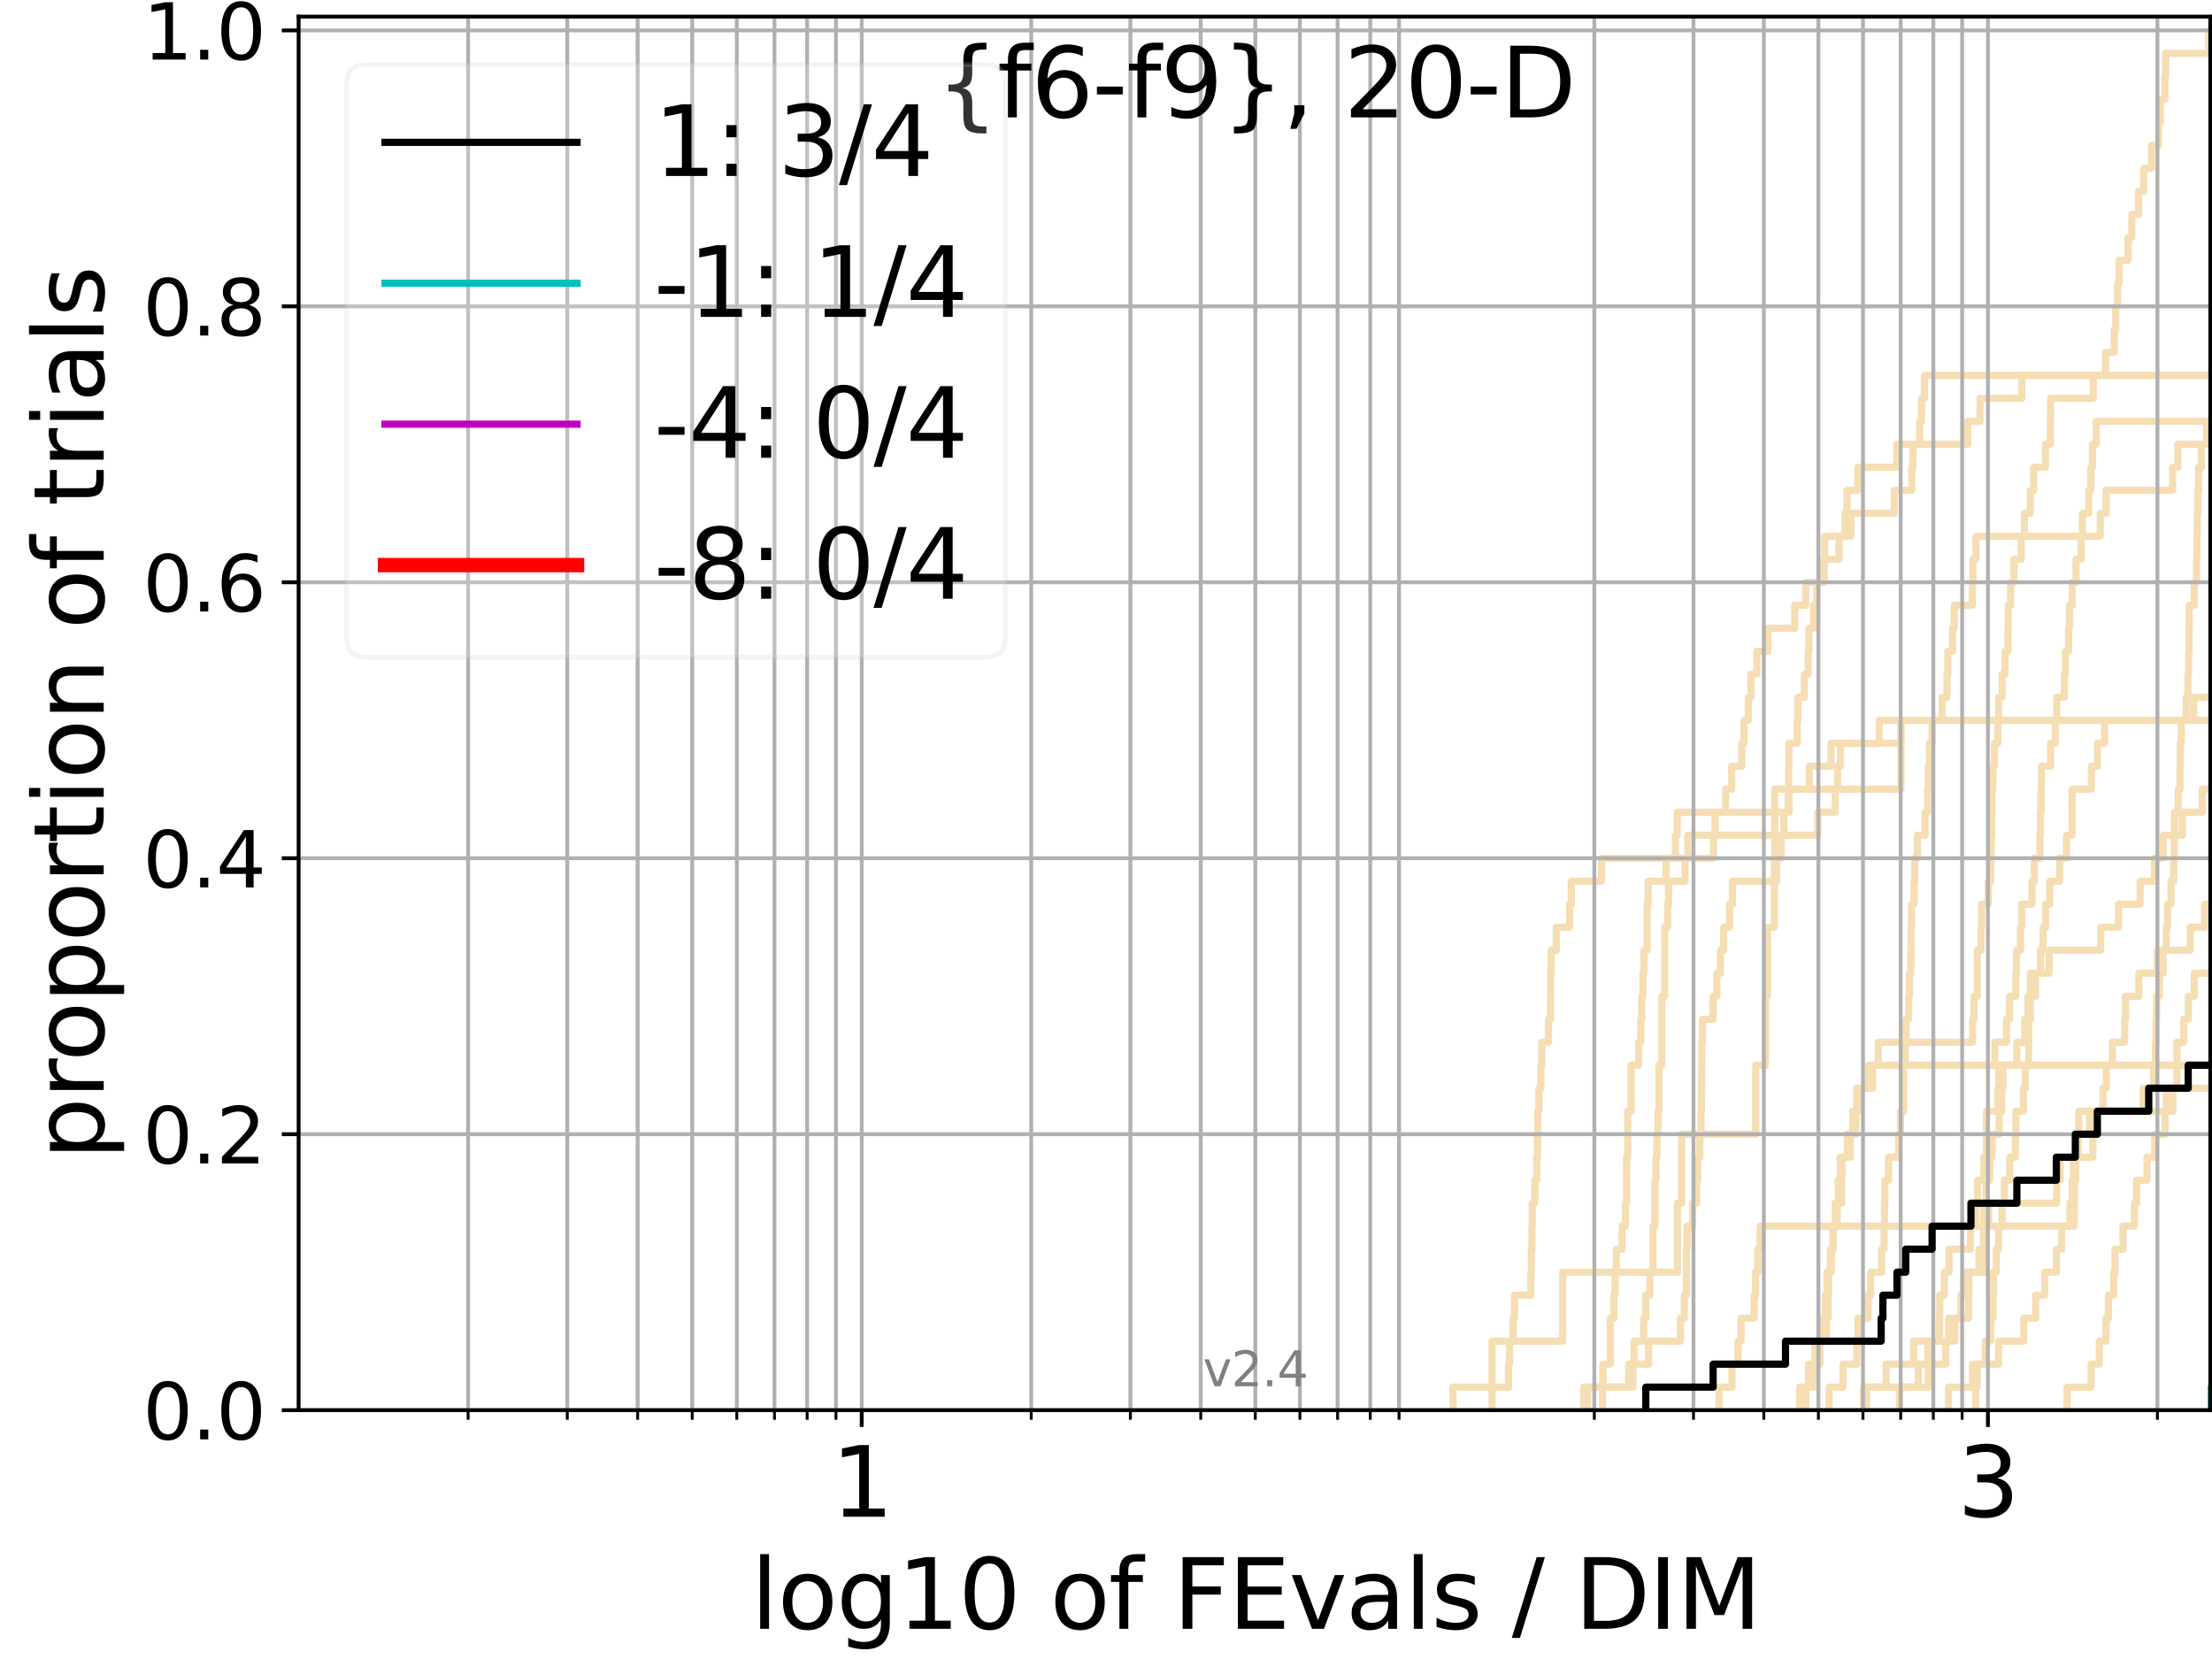 <?xml version="1.0" encoding="utf-8" standalone="no"?>
<!DOCTYPE svg PUBLIC "-//W3C//DTD SVG 1.1//EN"
  "http://www.w3.org/Graphics/SVG/1.1/DTD/svg11.dtd">
<svg height="345.6pt" version="1.1" viewBox="0 0 460.8 345.6" width="460.8pt" xmlns="http://www.w3.org/2000/svg" xmlns:xlink="http://www.w3.org/1999/xlink">
 <defs>
  <style type="text/css">*{stroke-linecap:butt;stroke-linejoin:round;}</style>
 </defs>
 <g id="figure_1">
  <g id="patch_1">
   <path d="M 0 345.6 
L 460.8 345.6 
L 460.8 0 
L 0 0 
z
" style="fill:#ffffff;"/>
  </g>
  <g id="axes_1">
   <g id="patch_2">
    <path d="M 62.208 293.76 
L 460.8 293.76 
L 460.8 3.456 
L 62.208 3.456 
z
" style="fill:#ffffff;"/>
   </g>
   <g id="line2d_1">
    <path clip-path="url(#p0d306f38e1)" d="M 329.902 293.76 
L 329.902 288.97 
L 333.93 288.97 
L 333.93 284.179 
L 335.456 284.179 
L 335.456 279.389 
L 335.456 279.389 
L 335.456 274.598 
L 336.202 274.598 
L 336.202 269.808 
L 336.448 269.808 
L 336.448 265.017 
L 336.693 265.017 
L 336.693 260.227 
L 337.902 260.227 
L 337.902 255.436 
L 338.613 255.436 
L 338.613 250.646 
L 338.848 250.646 
L 338.848 245.855 
L 338.848 245.855 
L 338.848 241.065 
L 339.082 241.065 
L 339.082 236.274 
L 339.082 236.274 
L 339.082 231.484 
L 339.777 231.484 
L 339.777 226.693 
L 339.777 226.693 
L 339.777 221.903 
L 341.363 221.903 
L 341.363 217.112 
L 341.808 217.112 
L 341.808 212.322 
L 342.028 212.322 
L 342.028 207.531 
L 342.248 207.531 
L 342.248 202.741 
L 342.467 202.741 
L 342.467 197.95 
L 343.118 197.95 
L 343.118 193.16 
L 343.118 193.16 
L 343.118 188.369 
L 343.333 188.369 
L 343.333 183.579 
L 347.057 183.579 
L 347.057 178.788 
L 349.014 178.788 
L 349.014 173.998 
L 349.397 173.998 
L 349.397 169.207 
L 372.694 169.207 
L 372.694 164.417 
L 376.893 164.417 
L 376.893 159.626 
L 381.429 159.626 
L 381.429 154.836 
L 391.476 154.836 
L 391.476 150.045 
L 391.476 150.045 
L 391.476 150.045 
L 460.8 150.045 
" style="fill:none;stroke:#f5deb3;stroke-linecap:square;stroke-width:1.5;"/>
   </g>
   <g id="line2d_2"/>
   <g id="line2d_3">
    <path clip-path="url(#p0d306f38e1)" d="M 330.721 293.76 
L 330.721 288.97 
L 339.281 288.97 
L 339.281 284.179 
L 343.435 284.179 
L 343.435 279.389 
L 350.073 279.389 
L 350.073 274.598 
L 350.872 274.598 
L 350.872 269.808 
L 351.285 269.808 
L 351.285 265.017 
L 351.32 265.017 
L 351.32 260.227 
L 351.46 260.227 
L 351.46 255.436 
L 352.614 255.436 
L 352.614 250.646 
L 353.442 250.646 
L 353.442 245.855 
L 353.676 245.855 
L 353.676 241.065 
L 354.1 241.065 
L 354.1 236.274 
L 354.364 236.274 
L 354.364 231.484 
L 354.43 231.484 
L 354.43 226.693 
L 354.471 226.693 
L 354.471 221.903 
L 354.512 221.903 
L 354.512 217.112 
L 354.643 217.112 
L 354.643 212.322 
L 356.87 212.322 
L 356.87 207.531 
L 357.655 207.531 
L 357.655 202.741 
L 358.406 202.741 
L 358.406 197.95 
L 359.041 197.95 
L 359.041 193.16 
L 360.309 193.16 
L 360.309 188.369 
L 360.884 188.369 
L 360.884 183.579 
L 370.119 183.579 
L 370.119 178.788 
L 371.065 178.788 
L 371.065 173.998 
L 371.637 173.998 
L 371.637 169.207 
L 372.521 169.207 
L 372.521 164.417 
L 372.607 164.417 
L 372.607 159.626 
L 372.642 159.626 
L 372.642 154.836 
L 374.388 154.836 
L 374.388 150.045 
L 374.56 150.045 
L 374.56 145.255 
L 375.878 145.255 
L 375.878 140.464 
L 376.67 140.464 
L 376.67 135.674 
L 376.813 135.674 
L 376.813 130.883 
L 377.763 130.883 
L 377.763 126.093 
L 378.46 126.093 
L 378.46 121.302 
L 380.021 121.302 
L 380.021 116.512 
L 383.086 116.512 
L 383.086 111.721 
L 385.564 111.721 
L 385.564 106.931 
L 394.622 106.931 
L 394.622 102.14 
L 398.261 102.14 
L 398.261 97.35 
L 398.508 97.35 
L 398.508 92.559 
L 399.884 92.559 
L 399.884 87.769 
L 400.293 87.769 
L 400.293 82.978 
L 400.897 82.978 
L 400.897 78.188 
L 400.897 78.188 
L 400.897 78.188 
L 460.8 78.188 
" style="fill:none;stroke:#f5deb3;stroke-linecap:square;stroke-width:1.5;"/>
   </g>
   <g id="line2d_4">
    <path clip-path="url(#p0d306f38e1)" d="M 395.712 293.76 
L 395.712 288.97 
L 401.707 288.97 
L 401.707 284.179 
L 405.323 284.179 
L 405.323 279.389 
L 405.954 279.389 
L 405.954 274.598 
L 410.118 274.598 
L 410.118 269.808 
L 410.143 269.808 
L 410.143 265.017 
L 412.273 265.017 
L 412.273 260.227 
L 413.189 260.227 
L 413.189 255.436 
L 413.21 255.436 
L 413.21 250.646 
L 413.76 250.646 
L 413.76 245.855 
L 414.478 245.855 
L 414.478 241.065 
L 414.976 241.065 
L 414.976 236.274 
L 416.467 236.274 
L 416.467 231.484 
L 416.995 231.484 
L 416.995 226.693 
L 417.225 226.693 
L 417.225 221.903 
L 420.134 221.903 
L 420.134 217.112 
L 421.782 217.112 
L 421.782 212.322 
L 422.476 212.322 
L 422.476 207.531 
L 422.935 207.531 
L 422.935 202.741 
L 426.863 202.741 
L 426.863 197.95 
L 437.631 197.95 
L 437.631 193.16 
L 441.325 193.16 
L 441.325 188.369 
L 445.823 188.369 
L 445.823 183.579 
L 448.826 183.579 
L 448.826 178.788 
L 450.661 178.788 
L 450.661 173.998 
L 454.615 173.998 
L 454.615 169.207 
L 458.757 169.207 
L 458.757 164.417 
L 461.8 164.417 
" style="fill:none;stroke:#f5deb3;stroke-linecap:square;stroke-width:1.5;"/>
   </g>
   <g id="line2d_5"/>
   <g id="line2d_6"/>
   <g id="line2d_7">
    <path clip-path="url(#p0d306f38e1)" d="M 376.179 293.76 
L 376.179 288.97 
L 376.744 288.97 
L 376.744 284.179 
L 379.118 284.179 
L 379.118 279.389 
L 379.847 279.389 
L 379.847 274.598 
L 380.254 274.598 
L 380.254 269.808 
L 380.605 269.808 
L 380.605 265.017 
L 381.497 265.017 
L 381.497 260.227 
L 381.925 260.227 
L 381.925 255.436 
L 382.302 255.436 
L 382.302 250.646 
L 383.631 250.646 
L 383.631 245.855 
L 383.705 245.855 
L 383.705 241.065 
L 384.804 241.065 
L 384.804 236.274 
L 386.628 236.274 
L 386.628 231.484 
L 386.828 231.484 
L 386.828 226.693 
L 389.217 226.693 
L 389.217 221.903 
L 415.559 221.903 
L 415.559 217.112 
L 417.97 217.112 
L 417.97 212.322 
L 418.622 212.322 
L 418.622 207.531 
L 419.919 207.531 
L 419.919 202.741 
L 420.071 202.741 
L 420.071 197.95 
L 420.898 197.95 
L 420.898 193.16 
L 421.16 193.16 
L 421.16 188.369 
L 423.298 188.369 
L 423.298 183.579 
L 423.787 183.579 
L 423.787 178.788 
L 424.949 178.788 
L 424.949 173.998 
L 425.058 173.998 
L 425.058 169.207 
L 425.185 169.207 
L 425.185 164.417 
L 425.257 164.417 
L 425.257 159.626 
L 427.179 159.626 
L 427.179 154.836 
L 428.15 154.836 
L 428.15 150.045 
L 428.453 150.045 
L 428.453 145.255 
L 430.033 145.255 
L 430.033 140.464 
L 430.249 140.464 
L 430.249 135.674 
L 430.924 135.674 
L 430.924 130.883 
L 431.097 130.883 
L 431.097 126.093 
L 431.68 126.093 
L 431.68 121.302 
L 432.466 121.302 
L 432.466 116.512 
L 433.539 116.512 
L 433.539 111.721 
L 433.804 111.721 
L 433.804 106.931 
L 435.13 106.931 
L 435.13 102.14 
L 435.573 102.14 
L 435.573 97.35 
L 435.901 97.35 
L 435.901 92.559 
L 436.683 92.559 
L 436.683 87.769 
L 461.8 87.769 
" style="fill:none;stroke:#f5deb3;stroke-linecap:square;stroke-width:1.5;"/>
   </g>
   <g id="line2d_8">
    <path clip-path="url(#p0d306f38e1)" style="fill:none;stroke:#f5deb3;stroke-linecap:square;stroke-width:1.5;"/>
   </g>
   <g id="line2d_9">
    <path clip-path="url(#p0d306f38e1)" d="M 374.913 293.76 
L 374.913 288.97 
L 377.909 288.97 
L 377.909 284.179 
L 378.09 284.179 
L 378.09 279.389 
L 380.482 279.389 
L 380.482 274.598 
L 380.835 274.598 
L 380.835 269.808 
L 380.938 269.808 
L 380.938 265.017 
L 381.298 265.017 
L 381.298 260.227 
L 381.81 260.227 
L 381.81 255.436 
L 382.724 255.436 
L 382.724 250.646 
L 382.912 250.646 
L 382.912 245.855 
L 383.348 245.855 
L 383.348 241.065 
L 385.425 241.065 
L 385.425 236.274 
L 385.941 236.274 
L 385.941 231.484 
L 387.227 231.484 
L 387.227 226.693 
L 390.111 226.693 
L 390.111 221.903 
L 391.285 221.903 
L 391.285 217.112 
L 410.93 217.112 
L 410.93 212.322 
L 411.217 212.322 
L 411.217 207.531 
L 411.897 207.531 
L 411.897 202.741 
L 411.902 202.741 
L 411.902 197.95 
L 412.686 197.95 
L 412.686 193.16 
L 412.804 193.16 
L 412.804 188.369 
L 414.199 188.369 
L 414.199 183.579 
L 414.708 183.579 
L 414.708 178.788 
L 414.811 178.788 
L 414.811 173.998 
L 414.911 173.998 
L 414.911 169.207 
L 414.969 169.207 
L 414.969 164.417 
L 415.159 164.417 
L 415.159 159.626 
L 415.482 159.626 
L 415.482 154.836 
L 416.196 154.836 
L 416.196 150.045 
L 416.358 150.045 
L 416.358 145.255 
L 417.093 145.255 
L 417.093 140.464 
L 417.693 140.464 
L 417.693 135.674 
L 418.302 135.674 
L 418.302 130.883 
L 418.344 130.883 
L 418.344 126.093 
L 418.857 126.093 
L 418.857 121.302 
L 419.547 121.302 
L 419.547 116.512 
L 421.049 116.512 
L 421.049 111.721 
L 421.725 111.721 
L 421.725 106.931 
L 422.95 106.931 
L 422.95 102.14 
L 423.648 102.14 
L 423.648 97.35 
L 426.098 97.35 
L 426.098 92.559 
L 427.124 92.559 
L 427.124 87.769 
L 427.172 87.769 
L 427.172 82.978 
L 436.059 82.978 
L 436.059 78.188 
L 438.629 78.188 
L 438.629 73.397 
L 440.439 73.397 
L 440.439 68.607 
L 440.734 68.607 
L 440.734 63.816 
L 441.121 63.816 
L 441.121 59.026 
L 441.423 59.026 
L 441.423 54.235 
L 443.33 54.235 
L 443.33 49.445 
L 444.093 49.445 
L 444.093 44.654 
L 445.485 44.654 
L 445.485 39.864 
L 446.557 39.864 
L 446.557 35.073 
L 448.197 35.073 
L 448.197 30.283 
L 449.685 30.283 
L 449.685 25.492 
L 450.023 25.492 
L 450.023 20.702 
L 450.997 20.702 
L 450.997 15.911 
L 451.14 15.911 
L 451.14 11.121 
L 460.135 11.121 
L 460.135 6.33 
L 460.135 6.33 
L 460.135 6.33 
L 460.8 6.33 
" style="fill:none;stroke:#f5deb3;stroke-linecap:square;stroke-width:1.5;"/>
   </g>
   <g id="line2d_10">
    <path clip-path="url(#p0d306f38e1)" style="fill:none;stroke:#f5deb3;stroke-linecap:square;stroke-width:1.5;"/>
   </g>
   <g id="line2d_11">
    <path clip-path="url(#p0d306f38e1)" d="M 388.842 293.76 
L 388.842 288.97 
L 392.905 288.97 
L 392.905 284.179 
L 398.653 284.179 
L 398.653 279.389 
L 407.253 279.389 
L 407.253 274.598 
L 408.491 274.598 
L 408.491 269.808 
L 409.136 269.808 
L 409.136 265.017 
L 413.484 265.017 
L 413.484 260.227 
L 413.551 260.227 
L 413.551 255.436 
L 414.27 255.436 
L 414.27 250.646 
L 428.451 250.646 
L 428.451 245.855 
L 429.172 245.855 
L 429.172 241.065 
L 432.945 241.065 
L 432.945 236.274 
L 435.275 236.274 
L 435.275 231.484 
L 452.649 231.484 
L 452.649 226.693 
L 461.8 226.693 
" style="fill:none;stroke:#f5deb3;stroke-linecap:square;stroke-width:1.5;"/>
   </g>
   <g id="line2d_12">
    <path clip-path="url(#p0d306f38e1)" d="M 333.856 293.76 
L 333.856 288.97 
L 340.17 288.97 
L 340.17 284.179 
L 340.398 284.179 
L 340.398 279.389 
L 342.404 279.389 
L 342.404 274.598 
L 342.84 274.598 
L 342.84 269.808 
L 343.699 269.808 
L 343.699 265.017 
L 344.335 265.017 
L 344.335 260.227 
L 344.335 260.227 
L 344.335 255.436 
L 344.754 255.436 
L 344.754 250.646 
L 344.754 250.646 
L 344.754 245.855 
L 344.962 245.855 
L 344.962 241.065 
L 345.17 241.065 
L 345.17 236.274 
L 345.376 236.274 
L 345.376 231.484 
L 345.582 231.484 
L 345.582 226.693 
L 345.582 226.693 
L 345.582 221.903 
L 346.195 221.903 
L 346.195 217.112 
L 346.195 217.112 
L 346.195 212.322 
L 346.195 212.322 
L 346.195 207.531 
L 346.8 207.531 
L 346.8 202.741 
L 346.8 202.741 
L 346.8 197.95 
L 346.8 197.95 
L 346.8 193.16 
L 347.398 193.16 
L 347.398 188.369 
L 347.596 188.369 
L 347.596 183.579 
L 351.031 183.579 
L 351.031 178.788 
L 356.948 178.788 
L 356.948 173.998 
L 378.686 173.998 
L 378.686 169.207 
L 382.307 169.207 
L 382.307 164.417 
L 382.804 164.417 
L 382.804 159.626 
L 383.394 159.626 
L 383.394 154.836 
L 395.979 154.836 
L 395.979 150.045 
L 395.979 150.045 
L 395.979 150.045 
L 460.8 150.045 
" style="fill:none;stroke:#f5deb3;stroke-linecap:square;stroke-width:1.5;"/>
   </g>
   <g id="line2d_13"/>
   <g id="line2d_14"/>
   <g id="line2d_15"/>
   <g id="line2d_16">
    <path clip-path="url(#p0d306f38e1)" style="fill:none;stroke:#f5deb3;stroke-linecap:square;stroke-width:1.5;"/>
   </g>
   <g id="line2d_17">
    <path clip-path="url(#p0d306f38e1)" style="fill:none;stroke:#f5deb3;stroke-linecap:square;stroke-width:1.5;"/>
   </g>
   <g id="line2d_18">
    <path clip-path="url(#p0d306f38e1)" d="M 302.68 293.76 
L 302.68 288.97 
L 314.248 288.97 
L 314.248 284.179 
L 314.446 284.179 
L 314.446 279.389 
L 315.215 279.389 
L 315.215 274.598 
L 315.499 274.598 
L 315.499 269.808 
L 318.896 269.808 
L 318.896 265.017 
L 319.011 265.017 
L 319.011 260.227 
L 319.126 260.227 
L 319.126 255.436 
L 319.192 255.436 
L 319.192 250.646 
L 319.731 250.646 
L 319.731 245.855 
L 320.135 245.855 
L 320.135 241.065 
L 320.296 241.065 
L 320.296 236.274 
L 320.345 236.274 
L 320.345 231.484 
L 320.585 231.484 
L 320.585 226.693 
L 320.983 226.693 
L 320.983 221.903 
L 321.172 221.903 
L 321.172 217.112 
L 322.574 217.112 
L 322.574 212.322 
L 323.003 212.322 
L 323.003 207.531 
L 323.033 207.531 
L 323.033 202.741 
L 323.109 202.741 
L 323.109 197.95 
L 324.207 197.95 
L 324.207 193.16 
L 326.986 193.16 
L 326.986 188.369 
L 327.337 188.369 
L 327.337 183.579 
L 333.634 183.579 
L 333.634 178.788 
L 351.599 178.788 
L 351.599 173.998 
L 357.276 173.998 
L 357.276 169.207 
L 359.474 169.207 
L 359.474 164.417 
L 360.739 164.417 
L 360.739 159.626 
L 362.845 159.626 
L 362.845 154.836 
L 363.31 154.836 
L 363.31 150.045 
L 364.207 150.045 
L 364.207 145.255 
L 364.746 145.255 
L 364.746 140.464 
L 365.993 140.464 
L 365.993 135.674 
L 368.268 135.674 
L 368.268 130.883 
L 373.88 130.883 
L 373.88 126.093 
L 376.168 126.093 
L 376.168 121.302 
L 379.556 121.302 
L 379.556 116.512 
L 380.116 116.512 
L 380.116 111.721 
L 384.344 111.721 
L 384.344 106.931 
L 384.763 106.931 
L 384.763 102.14 
L 387.032 102.14 
L 387.032 97.35 
L 395.135 97.35 
L 395.135 92.559 
L 409.922 92.559 
L 409.922 87.769 
L 412.474 87.769 
L 412.474 82.978 
L 421.209 82.978 
L 421.209 78.188 
L 421.209 78.188 
L 421.209 78.188 
L 460.8 78.188 
" style="fill:none;stroke:#f5deb3;stroke-linecap:square;stroke-width:1.5;"/>
   </g>
   <g id="line2d_19"/>
   <g id="line2d_20">
    <path clip-path="url(#p0d306f38e1)" d="M 405.906 293.76 
L 405.906 288.97 
L 410.9 288.97 
L 410.9 284.179 
L 416.343 284.179 
L 416.343 279.389 
L 421.591 279.389 
L 421.591 274.598 
L 424.077 274.598 
L 424.077 269.808 
L 425.977 269.808 
L 425.977 265.017 
L 428.399 265.017 
L 428.399 260.227 
L 429.48 260.227 
L 429.48 255.436 
L 431.198 255.436 
L 431.198 250.646 
L 431.671 250.646 
L 431.671 245.855 
L 431.948 245.855 
L 431.948 241.065 
L 435.984 241.065 
L 435.984 236.274 
L 436.052 236.274 
L 436.052 231.484 
L 438.078 231.484 
L 438.078 226.693 
L 438.785 226.693 
L 438.785 221.903 
L 440.065 221.903 
L 440.065 217.112 
L 442.608 217.112 
L 442.608 212.322 
L 442.792 212.322 
L 442.792 207.531 
L 445.573 207.531 
L 445.573 202.741 
L 449.414 202.741 
L 449.414 197.95 
L 456.246 197.95 
L 456.246 193.16 
L 459.252 193.16 
L 459.252 188.369 
L 461.8 188.369 
" style="fill:none;stroke:#f5deb3;stroke-linecap:square;stroke-width:1.5;"/>
   </g>
   <g id="line2d_21"/>
   <g id="line2d_22">
    <path clip-path="url(#p0d306f38e1)" d="M 411.577 293.76 
L 411.577 288.97 
L 411.884 288.97 
L 411.884 284.179 
L 413.554 284.179 
L 413.554 279.389 
L 414.685 279.389 
L 414.685 274.598 
L 415.184 274.598 
L 415.184 269.808 
L 415.293 269.808 
L 415.293 265.017 
L 415.86 265.017 
L 415.86 260.227 
L 416.353 260.227 
L 416.353 255.436 
L 417.052 255.436 
L 417.052 250.646 
L 417.56 250.646 
L 417.56 245.855 
L 418.681 245.855 
L 418.681 241.065 
L 419.823 241.065 
L 419.823 236.274 
L 419.944 236.274 
L 419.944 231.484 
L 421.516 231.484 
L 421.516 226.693 
L 421.889 226.693 
L 421.889 221.903 
L 422.606 221.903 
L 422.606 217.112 
L 422.643 217.112 
L 422.643 212.322 
L 422.963 212.322 
L 422.963 207.531 
L 424.014 207.531 
L 424.014 202.741 
L 425.105 202.741 
L 425.105 197.95 
L 425.606 197.95 
L 425.606 193.16 
L 426.146 193.16 
L 426.146 188.369 
L 427.012 188.369 
L 427.012 183.579 
L 429.066 183.579 
L 429.066 178.788 
L 430.488 178.788 
L 430.488 173.998 
L 431.653 173.998 
L 431.653 169.207 
L 431.658 169.207 
L 431.658 164.417 
L 435.673 164.417 
L 435.673 159.626 
L 436.916 159.626 
L 436.916 154.836 
L 438.438 154.836 
L 438.438 150.045 
L 456.993 150.045 
L 456.993 145.255 
L 460.749 145.255 
L 460.749 140.464 
L 461.8 140.464 
" style="fill:none;stroke:#f5deb3;stroke-linecap:square;stroke-width:1.5;"/>
   </g>
   <g id="line2d_23">
    <path clip-path="url(#p0d306f38e1)" style="fill:none;stroke:#f5deb3;stroke-linecap:square;stroke-width:1.5;"/>
   </g>
   <g id="line2d_24">
    <path clip-path="url(#p0d306f38e1)" d="M 388.215 293.76 
L 388.215 288.97 
L 399.613 288.97 
L 399.613 284.179 
L 401.622 284.179 
L 401.622 279.389 
L 404.041 279.389 
L 404.041 274.598 
L 404.088 274.598 
L 404.088 269.808 
L 405.046 269.808 
L 405.046 265.017 
L 406.011 265.017 
L 406.011 260.227 
L 410.47 260.227 
L 410.47 255.436 
L 411.558 255.436 
L 411.558 250.646 
L 411.945 250.646 
L 411.945 245.855 
L 413.265 245.855 
L 413.265 241.065 
L 413.819 241.065 
L 413.819 236.274 
L 413.839 236.274 
L 413.839 231.484 
L 416.196 231.484 
L 416.196 226.693 
L 416.414 226.693 
L 416.414 221.903 
L 461.8 221.903 
" style="fill:none;stroke:#f5deb3;stroke-linecap:square;stroke-width:1.5;"/>
   </g>
   <g id="line2d_25">
    <path clip-path="url(#p0d306f38e1)" style="fill:none;stroke:#f5deb3;stroke-linecap:square;stroke-width:1.5;"/>
   </g>
   <g id="line2d_26">
    <path clip-path="url(#p0d306f38e1)" d="M 430.617 293.76 
L 430.617 288.97 
L 435.617 288.97 
L 435.617 284.179 
L 437.318 284.179 
L 437.318 279.389 
L 438.711 279.389 
L 438.711 274.598 
L 439.215 274.598 
L 439.215 269.808 
L 440.334 269.808 
L 440.334 265.017 
L 440.588 265.017 
L 440.588 260.227 
L 442.241 260.227 
L 442.241 255.436 
L 444.626 255.436 
L 444.626 250.646 
L 445.094 250.646 
L 445.094 245.855 
L 447.265 245.855 
L 447.265 241.065 
L 448.865 241.065 
L 448.865 236.274 
L 451.029 236.274 
L 451.029 231.484 
L 451.298 231.484 
L 451.298 226.693 
L 453.487 226.693 
L 453.487 221.903 
L 453.508 221.903 
L 453.508 217.112 
L 454.914 217.112 
L 454.914 212.322 
L 455.891 212.322 
L 455.891 207.531 
L 457.112 207.531 
L 457.112 202.741 
L 461.428 202.741 
L 461.428 197.95 
L 461.8 197.95 
" style="fill:none;stroke:#f5deb3;stroke-linecap:square;stroke-width:1.5;"/>
   </g>
   <g id="line2d_27">
    <path clip-path="url(#p0d306f38e1)" d="M 381.041 293.76 
L 381.041 288.97 
L 383.941 288.97 
L 383.941 284.179 
L 386.82 284.179 
L 386.82 279.389 
L 387.045 279.389 
L 387.045 274.598 
L 389.143 274.598 
L 389.143 269.808 
L 389.697 269.808 
L 389.697 265.017 
L 391.954 265.017 
L 391.954 260.227 
L 392.506 260.227 
L 392.506 255.436 
L 392.588 255.436 
L 392.588 250.646 
L 392.65 250.646 
L 392.65 245.855 
L 393.428 245.855 
L 393.428 241.065 
L 395.533 241.065 
L 395.533 236.274 
L 395.909 236.274 
L 395.909 231.484 
L 396.561 231.484 
L 396.561 226.693 
L 396.568 226.693 
L 396.568 221.903 
L 396.915 221.903 
L 396.915 217.112 
L 397.054 217.112 
L 397.054 212.322 
L 397.607 212.322 
L 397.607 207.531 
L 397.765 207.531 
L 397.765 202.741 
L 398.059 202.741 
L 398.059 197.95 
L 398.108 197.95 
L 398.108 193.16 
L 398.209 193.16 
L 398.209 188.369 
L 398.732 188.369 
L 398.732 183.579 
L 398.877 183.579 
L 398.877 178.788 
L 399.427 178.788 
L 399.427 173.998 
L 401.026 173.998 
L 401.026 169.207 
L 401.57 169.207 
L 401.57 164.417 
L 401.697 164.417 
L 401.697 159.626 
L 401.96 159.626 
L 401.96 154.836 
L 402.497 154.836 
L 402.497 150.045 
L 404.56 150.045 
L 404.56 145.255 
L 405.6 145.255 
L 405.6 140.464 
L 405.757 140.464 
L 405.757 135.674 
L 406.767 135.674 
L 406.767 130.883 
L 407.104 130.883 
L 407.104 126.093 
L 410.884 126.093 
L 410.884 121.302 
L 410.973 121.302 
L 410.973 116.512 
L 411.622 116.512 
L 411.622 111.721 
L 437.523 111.721 
L 437.523 106.931 
L 438.73 106.931 
L 438.73 102.14 
L 452.601 102.14 
L 452.601 97.35 
L 453.702 97.35 
L 453.702 92.559 
L 459.667 92.559 
L 459.667 87.769 
L 461.8 87.769 
" style="fill:none;stroke:#f5deb3;stroke-linecap:square;stroke-width:1.5;"/>
   </g>
   <g id="line2d_28">
    <path clip-path="url(#p0d306f38e1)" d="M 358.101 293.76 
L 358.101 288.97 
L 360.805 288.97 
L 360.805 284.179 
L 362.058 284.179 
L 362.058 279.389 
L 362.698 279.389 
L 362.698 274.598 
L 365.433 274.598 
L 365.433 269.808 
L 365.698 269.808 
L 365.698 265.017 
L 366.189 265.017 
L 366.189 260.227 
L 366.657 260.227 
L 366.657 255.436 
L 432.09 255.436 
L 432.09 250.646 
L 432.167 250.646 
L 432.167 245.855 
L 432.409 245.855 
L 432.409 241.065 
L 432.566 241.065 
L 432.566 236.274 
L 433.051 236.274 
L 433.051 231.484 
L 446.473 231.484 
L 446.473 226.693 
L 448.64 226.693 
L 448.64 221.903 
L 448.998 221.903 
L 448.998 217.112 
L 449.106 217.112 
L 449.106 212.322 
L 449.269 212.322 
L 449.269 207.531 
L 449.818 207.531 
L 449.818 202.741 
L 450.607 202.741 
L 450.607 197.95 
L 451.26 197.95 
L 451.26 193.16 
L 451.538 193.16 
L 451.538 188.369 
L 452.25 188.369 
L 452.25 183.579 
L 452.834 183.579 
L 452.834 178.788 
L 452.94 178.788 
L 452.94 173.998 
L 452.985 173.998 
L 452.985 169.207 
L 453.758 169.207 
L 453.758 164.417 
L 454.132 164.417 
L 454.132 159.626 
L 454.183 159.626 
L 454.183 154.836 
L 454.402 154.836 
L 454.402 150.045 
L 455.411 150.045 
L 455.411 145.255 
L 455.777 145.255 
L 455.777 140.464 
L 455.928 140.464 
L 455.928 135.674 
L 456.016 135.674 
L 456.016 130.883 
L 456.05 130.883 
L 456.05 126.093 
L 457.109 126.093 
L 457.109 121.302 
L 457.575 121.302 
L 457.575 116.512 
L 457.65 116.512 
L 457.65 111.721 
L 457.728 111.721 
L 457.728 106.931 
L 457.854 106.931 
L 457.854 102.14 
L 457.995 102.14 
L 457.995 97.35 
L 458.575 97.35 
L 458.575 92.559 
L 460.586 92.559 
L 460.586 87.769 
L 461.8 87.769 
" style="fill:none;stroke:#f5deb3;stroke-linecap:square;stroke-width:1.5;"/>
   </g>
   <g id="line2d_29">
    <path clip-path="url(#p0d306f38e1)" d="M 310.805 293.76 
L 310.805 288.97 
L 310.805 288.97 
L 310.805 284.179 
L 310.805 284.179 
L 310.805 279.389 
L 325.543 279.389 
L 325.543 274.598 
L 325.543 274.598 
L 325.543 269.808 
L 325.543 269.808 
L 325.543 265.017 
L 349.451 265.017 
L 349.451 260.227 
L 349.451 260.227 
L 349.451 255.436 
L 349.451 255.436 
L 349.451 250.646 
L 350.314 250.646 
L 350.314 245.855 
L 350.314 245.855 
L 350.314 241.065 
L 350.314 241.065 
L 350.314 236.274 
L 365.75 236.274 
L 365.75 231.484 
L 365.75 231.484 
L 365.75 226.693 
L 365.75 226.693 
L 365.75 221.903 
L 367.77 221.903 
L 367.77 217.112 
L 367.77 217.112 
L 367.77 212.322 
L 367.77 212.322 
L 367.77 207.531 
L 368.199 207.531 
L 368.199 202.741 
L 368.199 202.741 
L 368.199 197.95 
L 368.199 197.95 
L 368.199 193.16 
L 369.628 193.16 
L 369.628 188.369 
L 369.628 188.369 
L 369.628 183.579 
L 369.628 183.579 
L 369.628 178.788 
L 369.701 178.788 
L 369.701 173.998 
L 369.701 173.998 
L 369.701 169.207 
L 369.701 169.207 
L 369.701 164.417 
L 396.004 164.417 
L 396.004 159.626 
L 396.004 159.626 
L 396.004 154.836 
L 396.004 154.836 
L 396.004 150.045 
L 396.004 150.045 
L 396.004 150.045 
L 460.8 150.045 
" style="fill:none;stroke:#f5deb3;stroke-linecap:square;stroke-width:1.5;"/>
   </g>
   <g id="line2d_30"/>
   <g id="matplotlib.axis_1">
    <g id="xtick_1">
     <g id="line2d_31">
      <path clip-path="url(#p0d306f38e1)" d="M 179.512 293.76 
L 179.512 3.456 
" style="fill:none;stroke:#b0b0b0;stroke-linecap:square;stroke-width:0.8;"/>
     </g>
     <g id="line2d_32">
      <defs>
       <path d="M 0 0 
L 0 3.5 
" id="m3404c3e7a2" style="stroke:#000000;stroke-width:0.8;"/>
      </defs>
      <g>
       <use style="stroke:#000000;stroke-width:0.8;" x="179.512" xlink:href="#m3404c3e7a2" y="293.76"/>
      </g>
     </g>
     <g id="text_1">
      <!-- 1 -->
      <g transform="translate(173.15 315.957)scale(0.2 -0.2)">
       <defs>
        <path d="M 794 531 
L 1825 531 
L 1825 4091 
L 703 3866 
L 703 4441 
L 1819 4666 
L 2450 4666 
L 2450 531 
L 3481 531 
L 3481 0 
L 794 0 
L 794 531 
z
" id="DejaVuSans-31" transform="scale(0.016)"/>
       </defs>
       <use xlink:href="#DejaVuSans-31"/>
      </g>
     </g>
    </g>
    <g id="xtick_2">
     <g id="line2d_33">
      <path clip-path="url(#p0d306f38e1)" d="M 414.12 293.76 
L 414.12 3.456 
" style="fill:none;stroke:#b0b0b0;stroke-linecap:square;stroke-width:0.8;"/>
     </g>
     <g id="line2d_34">
      <g>
       <use style="stroke:#000000;stroke-width:0.8;" x="414.12" xlink:href="#m3404c3e7a2" y="293.76"/>
      </g>
     </g>
     <g id="text_2">
      <!-- 3 -->
      <g transform="translate(407.758 315.957)scale(0.2 -0.2)">
       <defs>
        <path d="M 2597 2516 
Q 3050 2419 3304 2112 
Q 3559 1806 3559 1356 
Q 3559 666 3084 287 
Q 2609 -91 1734 -91 
Q 1441 -91 1130 -33 
Q 819 25 488 141 
L 488 750 
Q 750 597 1062 519 
Q 1375 441 1716 441 
Q 2309 441 2620 675 
Q 2931 909 2931 1356 
Q 2931 1769 2642 2001 
Q 2353 2234 1838 2234 
L 1294 2234 
L 1294 2753 
L 1863 2753 
Q 2328 2753 2575 2939 
Q 2822 3125 2822 3475 
Q 2822 3834 2567 4026 
Q 2313 4219 1838 4219 
Q 1578 4219 1281 4162 
Q 984 4106 628 3988 
L 628 4550 
Q 988 4650 1302 4700 
Q 1616 4750 1894 4750 
Q 2613 4750 3031 4423 
Q 3450 4097 3450 3541 
Q 3450 3153 3228 2886 
Q 3006 2619 2597 2516 
z
" id="DejaVuSans-33" transform="scale(0.016)"/>
       </defs>
       <use xlink:href="#DejaVuSans-33"/>
      </g>
     </g>
    </g>
    <g id="xtick_3">
     <g id="line2d_35">
      <path clip-path="url(#p0d306f38e1)" d="M 97.52 293.76 
L 97.52 3.456 
" style="fill:none;stroke:#b0b0b0;stroke-linecap:square;stroke-width:0.8;"/>
     </g>
     <g id="line2d_36">
      <defs>
       <path d="M 0 0 
L 0 2 
" id="maa4096a8d6" style="stroke:#000000;stroke-width:0.6;"/>
      </defs>
      <g>
       <use style="stroke:#000000;stroke-width:0.6;" x="97.52" xlink:href="#maa4096a8d6" y="293.76"/>
      </g>
     </g>
    </g>
    <g id="xtick_4">
     <g id="line2d_37">
      <path clip-path="url(#p0d306f38e1)" d="M 118.176 293.76 
L 118.176 3.456 
" style="fill:none;stroke:#b0b0b0;stroke-linecap:square;stroke-width:0.8;"/>
     </g>
     <g id="line2d_38">
      <g>
       <use style="stroke:#000000;stroke-width:0.6;" x="118.176" xlink:href="#maa4096a8d6" y="293.76"/>
      </g>
     </g>
    </g>
    <g id="xtick_5">
     <g id="line2d_39">
      <path clip-path="url(#p0d306f38e1)" d="M 132.832 293.76 
L 132.832 3.456 
" style="fill:none;stroke:#b0b0b0;stroke-linecap:square;stroke-width:0.8;"/>
     </g>
     <g id="line2d_40">
      <g>
       <use style="stroke:#000000;stroke-width:0.6;" x="132.832" xlink:href="#maa4096a8d6" y="293.76"/>
      </g>
     </g>
    </g>
    <g id="xtick_6">
     <g id="line2d_41">
      <path clip-path="url(#p0d306f38e1)" d="M 144.2 293.76 
L 144.2 3.456 
" style="fill:none;stroke:#b0b0b0;stroke-linecap:square;stroke-width:0.8;"/>
     </g>
     <g id="line2d_42">
      <g>
       <use style="stroke:#000000;stroke-width:0.6;" x="144.2" xlink:href="#maa4096a8d6" y="293.76"/>
      </g>
     </g>
    </g>
    <g id="xtick_7">
     <g id="line2d_43">
      <path clip-path="url(#p0d306f38e1)" d="M 153.488 293.76 
L 153.488 3.456 
" style="fill:none;stroke:#b0b0b0;stroke-linecap:square;stroke-width:0.8;"/>
     </g>
     <g id="line2d_44">
      <g>
       <use style="stroke:#000000;stroke-width:0.6;" x="153.488" xlink:href="#maa4096a8d6" y="293.76"/>
      </g>
     </g>
    </g>
    <g id="xtick_8">
     <g id="line2d_45">
      <path clip-path="url(#p0d306f38e1)" d="M 161.341 293.76 
L 161.341 3.456 
" style="fill:none;stroke:#b0b0b0;stroke-linecap:square;stroke-width:0.8;"/>
     </g>
     <g id="line2d_46">
      <g>
       <use style="stroke:#000000;stroke-width:0.6;" x="161.341" xlink:href="#maa4096a8d6" y="293.76"/>
      </g>
     </g>
    </g>
    <g id="xtick_9">
     <g id="line2d_47">
      <path clip-path="url(#p0d306f38e1)" d="M 168.144 293.76 
L 168.144 3.456 
" style="fill:none;stroke:#b0b0b0;stroke-linecap:square;stroke-width:0.8;"/>
     </g>
     <g id="line2d_48">
      <g>
       <use style="stroke:#000000;stroke-width:0.6;" x="168.144" xlink:href="#maa4096a8d6" y="293.76"/>
      </g>
     </g>
    </g>
    <g id="xtick_10">
     <g id="line2d_49">
      <path clip-path="url(#p0d306f38e1)" d="M 174.144 293.76 
L 174.144 3.456 
" style="fill:none;stroke:#b0b0b0;stroke-linecap:square;stroke-width:0.8;"/>
     </g>
     <g id="line2d_50">
      <g>
       <use style="stroke:#000000;stroke-width:0.6;" x="174.144" xlink:href="#maa4096a8d6" y="293.76"/>
      </g>
     </g>
    </g>
    <g id="xtick_11">
     <g id="line2d_51">
      <path clip-path="url(#p0d306f38e1)" d="M 214.824 293.76 
L 214.824 3.456 
" style="fill:none;stroke:#b0b0b0;stroke-linecap:square;stroke-width:0.8;"/>
     </g>
     <g id="line2d_52">
      <g>
       <use style="stroke:#000000;stroke-width:0.6;" x="214.824" xlink:href="#maa4096a8d6" y="293.76"/>
      </g>
     </g>
    </g>
    <g id="xtick_12">
     <g id="line2d_53">
      <path clip-path="url(#p0d306f38e1)" d="M 235.48 293.76 
L 235.48 3.456 
" style="fill:none;stroke:#b0b0b0;stroke-linecap:square;stroke-width:0.8;"/>
     </g>
     <g id="line2d_54">
      <g>
       <use style="stroke:#000000;stroke-width:0.6;" x="235.48" xlink:href="#maa4096a8d6" y="293.76"/>
      </g>
     </g>
    </g>
    <g id="xtick_13">
     <g id="line2d_55">
      <path clip-path="url(#p0d306f38e1)" d="M 250.136 293.76 
L 250.136 3.456 
" style="fill:none;stroke:#b0b0b0;stroke-linecap:square;stroke-width:0.8;"/>
     </g>
     <g id="line2d_56">
      <g>
       <use style="stroke:#000000;stroke-width:0.6;" x="250.136" xlink:href="#maa4096a8d6" y="293.76"/>
      </g>
     </g>
    </g>
    <g id="xtick_14">
     <g id="line2d_57">
      <path clip-path="url(#p0d306f38e1)" d="M 261.504 293.76 
L 261.504 3.456 
" style="fill:none;stroke:#b0b0b0;stroke-linecap:square;stroke-width:0.8;"/>
     </g>
     <g id="line2d_58">
      <g>
       <use style="stroke:#000000;stroke-width:0.6;" x="261.504" xlink:href="#maa4096a8d6" y="293.76"/>
      </g>
     </g>
    </g>
    <g id="xtick_15">
     <g id="line2d_59">
      <path clip-path="url(#p0d306f38e1)" d="M 270.792 293.76 
L 270.792 3.456 
" style="fill:none;stroke:#b0b0b0;stroke-linecap:square;stroke-width:0.8;"/>
     </g>
     <g id="line2d_60">
      <g>
       <use style="stroke:#000000;stroke-width:0.6;" x="270.792" xlink:href="#maa4096a8d6" y="293.76"/>
      </g>
     </g>
    </g>
    <g id="xtick_16">
     <g id="line2d_61">
      <path clip-path="url(#p0d306f38e1)" d="M 278.645 293.76 
L 278.645 3.456 
" style="fill:none;stroke:#b0b0b0;stroke-linecap:square;stroke-width:0.8;"/>
     </g>
     <g id="line2d_62">
      <g>
       <use style="stroke:#000000;stroke-width:0.6;" x="278.645" xlink:href="#maa4096a8d6" y="293.76"/>
      </g>
     </g>
    </g>
    <g id="xtick_17">
     <g id="line2d_63">
      <path clip-path="url(#p0d306f38e1)" d="M 285.448 293.76 
L 285.448 3.456 
" style="fill:none;stroke:#b0b0b0;stroke-linecap:square;stroke-width:0.8;"/>
     </g>
     <g id="line2d_64">
      <g>
       <use style="stroke:#000000;stroke-width:0.6;" x="285.448" xlink:href="#maa4096a8d6" y="293.76"/>
      </g>
     </g>
    </g>
    <g id="xtick_18">
     <g id="line2d_65">
      <path clip-path="url(#p0d306f38e1)" d="M 291.448 293.76 
L 291.448 3.456 
" style="fill:none;stroke:#b0b0b0;stroke-linecap:square;stroke-width:0.8;"/>
     </g>
     <g id="line2d_66">
      <g>
       <use style="stroke:#000000;stroke-width:0.6;" x="291.448" xlink:href="#maa4096a8d6" y="293.76"/>
      </g>
     </g>
    </g>
    <g id="xtick_19">
     <g id="line2d_67">
      <path clip-path="url(#p0d306f38e1)" d="M 332.128 293.76 
L 332.128 3.456 
" style="fill:none;stroke:#b0b0b0;stroke-linecap:square;stroke-width:0.8;"/>
     </g>
     <g id="line2d_68">
      <g>
       <use style="stroke:#000000;stroke-width:0.6;" x="332.128" xlink:href="#maa4096a8d6" y="293.76"/>
      </g>
     </g>
    </g>
    <g id="xtick_20">
     <g id="line2d_69">
      <path clip-path="url(#p0d306f38e1)" d="M 352.784 293.76 
L 352.784 3.456 
" style="fill:none;stroke:#b0b0b0;stroke-linecap:square;stroke-width:0.8;"/>
     </g>
     <g id="line2d_70">
      <g>
       <use style="stroke:#000000;stroke-width:0.6;" x="352.784" xlink:href="#maa4096a8d6" y="293.76"/>
      </g>
     </g>
    </g>
    <g id="xtick_21">
     <g id="line2d_71">
      <path clip-path="url(#p0d306f38e1)" d="M 367.44 293.76 
L 367.44 3.456 
" style="fill:none;stroke:#b0b0b0;stroke-linecap:square;stroke-width:0.8;"/>
     </g>
     <g id="line2d_72">
      <g>
       <use style="stroke:#000000;stroke-width:0.6;" x="367.44" xlink:href="#maa4096a8d6" y="293.76"/>
      </g>
     </g>
    </g>
    <g id="xtick_22">
     <g id="line2d_73">
      <path clip-path="url(#p0d306f38e1)" d="M 378.808 293.76 
L 378.808 3.456 
" style="fill:none;stroke:#b0b0b0;stroke-linecap:square;stroke-width:0.8;"/>
     </g>
     <g id="line2d_74">
      <g>
       <use style="stroke:#000000;stroke-width:0.6;" x="378.808" xlink:href="#maa4096a8d6" y="293.76"/>
      </g>
     </g>
    </g>
    <g id="xtick_23">
     <g id="line2d_75">
      <path clip-path="url(#p0d306f38e1)" d="M 388.096 293.76 
L 388.096 3.456 
" style="fill:none;stroke:#b0b0b0;stroke-linecap:square;stroke-width:0.8;"/>
     </g>
     <g id="line2d_76">
      <g>
       <use style="stroke:#000000;stroke-width:0.6;" x="388.096" xlink:href="#maa4096a8d6" y="293.76"/>
      </g>
     </g>
    </g>
    <g id="xtick_24">
     <g id="line2d_77">
      <path clip-path="url(#p0d306f38e1)" d="M 395.949 293.76 
L 395.949 3.456 
" style="fill:none;stroke:#b0b0b0;stroke-linecap:square;stroke-width:0.8;"/>
     </g>
     <g id="line2d_78">
      <g>
       <use style="stroke:#000000;stroke-width:0.6;" x="395.949" xlink:href="#maa4096a8d6" y="293.76"/>
      </g>
     </g>
    </g>
    <g id="xtick_25">
     <g id="line2d_79">
      <path clip-path="url(#p0d306f38e1)" d="M 402.752 293.76 
L 402.752 3.456 
" style="fill:none;stroke:#b0b0b0;stroke-linecap:square;stroke-width:0.8;"/>
     </g>
     <g id="line2d_80">
      <g>
       <use style="stroke:#000000;stroke-width:0.6;" x="402.752" xlink:href="#maa4096a8d6" y="293.76"/>
      </g>
     </g>
    </g>
    <g id="xtick_26">
     <g id="line2d_81">
      <path clip-path="url(#p0d306f38e1)" d="M 408.753 293.76 
L 408.753 3.456 
" style="fill:none;stroke:#b0b0b0;stroke-linecap:square;stroke-width:0.8;"/>
     </g>
     <g id="line2d_82">
      <g>
       <use style="stroke:#000000;stroke-width:0.6;" x="408.753" xlink:href="#maa4096a8d6" y="293.76"/>
      </g>
     </g>
    </g>
    <g id="xtick_27">
     <g id="line2d_83">
      <path clip-path="url(#p0d306f38e1)" d="M 449.432 293.76 
L 449.432 3.456 
" style="fill:none;stroke:#b0b0b0;stroke-linecap:square;stroke-width:0.8;"/>
     </g>
     <g id="line2d_84">
      <g>
       <use style="stroke:#000000;stroke-width:0.6;" x="449.432" xlink:href="#maa4096a8d6" y="293.76"/>
      </g>
     </g>
    </g>
    <g id="text_3">
     <!-- log10 of FEvals / DIM -->
     <g transform="translate(156.431 339.313)scale(0.2 -0.2)">
      <defs>
       <path d="M 603 4863 
L 1178 4863 
L 1178 0 
L 603 0 
L 603 4863 
z
" id="DejaVuSans-6c" transform="scale(0.016)"/>
       <path d="M 1959 3097 
Q 1497 3097 1228 2736 
Q 959 2375 959 1747 
Q 959 1119 1226 758 
Q 1494 397 1959 397 
Q 2419 397 2687 759 
Q 2956 1122 2956 1747 
Q 2956 2369 2687 2733 
Q 2419 3097 1959 3097 
z
M 1959 3584 
Q 2709 3584 3137 3096 
Q 3566 2609 3566 1747 
Q 3566 888 3137 398 
Q 2709 -91 1959 -91 
Q 1206 -91 779 398 
Q 353 888 353 1747 
Q 353 2609 779 3096 
Q 1206 3584 1959 3584 
z
" id="DejaVuSans-6f" transform="scale(0.016)"/>
       <path d="M 2906 1791 
Q 2906 2416 2648 2759 
Q 2391 3103 1925 3103 
Q 1463 3103 1205 2759 
Q 947 2416 947 1791 
Q 947 1169 1205 825 
Q 1463 481 1925 481 
Q 2391 481 2648 825 
Q 2906 1169 2906 1791 
z
M 3481 434 
Q 3481 -459 3084 -895 
Q 2688 -1331 1869 -1331 
Q 1566 -1331 1297 -1286 
Q 1028 -1241 775 -1147 
L 775 -588 
Q 1028 -725 1275 -790 
Q 1522 -856 1778 -856 
Q 2344 -856 2625 -561 
Q 2906 -266 2906 331 
L 2906 616 
Q 2728 306 2450 153 
Q 2172 0 1784 0 
Q 1141 0 747 490 
Q 353 981 353 1791 
Q 353 2603 747 3093 
Q 1141 3584 1784 3584 
Q 2172 3584 2450 3431 
Q 2728 3278 2906 2969 
L 2906 3500 
L 3481 3500 
L 3481 434 
z
" id="DejaVuSans-67" transform="scale(0.016)"/>
       <path d="M 2034 4250 
Q 1547 4250 1301 3770 
Q 1056 3291 1056 2328 
Q 1056 1369 1301 889 
Q 1547 409 2034 409 
Q 2525 409 2770 889 
Q 3016 1369 3016 2328 
Q 3016 3291 2770 3770 
Q 2525 4250 2034 4250 
z
M 2034 4750 
Q 2819 4750 3233 4129 
Q 3647 3509 3647 2328 
Q 3647 1150 3233 529 
Q 2819 -91 2034 -91 
Q 1250 -91 836 529 
Q 422 1150 422 2328 
Q 422 3509 836 4129 
Q 1250 4750 2034 4750 
z
" id="DejaVuSans-30" transform="scale(0.016)"/>
       <path id="DejaVuSans-20" transform="scale(0.016)"/>
       <path d="M 2375 4863 
L 2375 4384 
L 1825 4384 
Q 1516 4384 1395 4259 
Q 1275 4134 1275 3809 
L 1275 3500 
L 2222 3500 
L 2222 3053 
L 1275 3053 
L 1275 0 
L 697 0 
L 697 3053 
L 147 3053 
L 147 3500 
L 697 3500 
L 697 3744 
Q 697 4328 969 4595 
Q 1241 4863 1831 4863 
L 2375 4863 
z
" id="DejaVuSans-66" transform="scale(0.016)"/>
       <path d="M 628 4666 
L 3309 4666 
L 3309 4134 
L 1259 4134 
L 1259 2759 
L 3109 2759 
L 3109 2228 
L 1259 2228 
L 1259 0 
L 628 0 
L 628 4666 
z
" id="DejaVuSans-46" transform="scale(0.016)"/>
       <path d="M 628 4666 
L 3578 4666 
L 3578 4134 
L 1259 4134 
L 1259 2753 
L 3481 2753 
L 3481 2222 
L 1259 2222 
L 1259 531 
L 3634 531 
L 3634 0 
L 628 0 
L 628 4666 
z
" id="DejaVuSans-45" transform="scale(0.016)"/>
       <path d="M 191 3500 
L 800 3500 
L 1894 563 
L 2988 3500 
L 3597 3500 
L 2284 0 
L 1503 0 
L 191 3500 
z
" id="DejaVuSans-76" transform="scale(0.016)"/>
       <path d="M 2194 1759 
Q 1497 1759 1228 1600 
Q 959 1441 959 1056 
Q 959 750 1161 570 
Q 1363 391 1709 391 
Q 2188 391 2477 730 
Q 2766 1069 2766 1631 
L 2766 1759 
L 2194 1759 
z
M 3341 1997 
L 3341 0 
L 2766 0 
L 2766 531 
Q 2569 213 2275 61 
Q 1981 -91 1556 -91 
Q 1019 -91 701 211 
Q 384 513 384 1019 
Q 384 1609 779 1909 
Q 1175 2209 1959 2209 
L 2766 2209 
L 2766 2266 
Q 2766 2663 2505 2880 
Q 2244 3097 1772 3097 
Q 1472 3097 1187 3025 
Q 903 2953 641 2809 
L 641 3341 
Q 956 3463 1253 3523 
Q 1550 3584 1831 3584 
Q 2591 3584 2966 3190 
Q 3341 2797 3341 1997 
z
" id="DejaVuSans-61" transform="scale(0.016)"/>
       <path d="M 2834 3397 
L 2834 2853 
Q 2591 2978 2328 3040 
Q 2066 3103 1784 3103 
Q 1356 3103 1142 2972 
Q 928 2841 928 2578 
Q 928 2378 1081 2264 
Q 1234 2150 1697 2047 
L 1894 2003 
Q 2506 1872 2764 1633 
Q 3022 1394 3022 966 
Q 3022 478 2636 193 
Q 2250 -91 1575 -91 
Q 1294 -91 989 -36 
Q 684 19 347 128 
L 347 722 
Q 666 556 975 473 
Q 1284 391 1588 391 
Q 1994 391 2212 530 
Q 2431 669 2431 922 
Q 2431 1156 2273 1281 
Q 2116 1406 1581 1522 
L 1381 1569 
Q 847 1681 609 1914 
Q 372 2147 372 2553 
Q 372 3047 722 3315 
Q 1072 3584 1716 3584 
Q 2034 3584 2315 3537 
Q 2597 3491 2834 3397 
z
" id="DejaVuSans-73" transform="scale(0.016)"/>
       <path d="M 1625 4666 
L 2156 4666 
L 531 -594 
L 0 -594 
L 1625 4666 
z
" id="DejaVuSans-2f" transform="scale(0.016)"/>
       <path d="M 1259 4147 
L 1259 519 
L 2022 519 
Q 2988 519 3436 956 
Q 3884 1394 3884 2338 
Q 3884 3275 3436 3711 
Q 2988 4147 2022 4147 
L 1259 4147 
z
M 628 4666 
L 1925 4666 
Q 3281 4666 3915 4102 
Q 4550 3538 4550 2338 
Q 4550 1131 3912 565 
Q 3275 0 1925 0 
L 628 0 
L 628 4666 
z
" id="DejaVuSans-44" transform="scale(0.016)"/>
       <path d="M 628 4666 
L 1259 4666 
L 1259 0 
L 628 0 
L 628 4666 
z
" id="DejaVuSans-49" transform="scale(0.016)"/>
       <path d="M 628 4666 
L 1569 4666 
L 2759 1491 
L 3956 4666 
L 4897 4666 
L 4897 0 
L 4281 0 
L 4281 4097 
L 3078 897 
L 2444 897 
L 1241 4097 
L 1241 0 
L 628 0 
L 628 4666 
z
" id="DejaVuSans-4d" transform="scale(0.016)"/>
      </defs>
      <use xlink:href="#DejaVuSans-6c"/>
      <use x="27.783" xlink:href="#DejaVuSans-6f"/>
      <use x="88.965" xlink:href="#DejaVuSans-67"/>
      <use x="152.441" xlink:href="#DejaVuSans-31"/>
      <use x="216.064" xlink:href="#DejaVuSans-30"/>
      <use x="279.688" xlink:href="#DejaVuSans-20"/>
      <use x="311.475" xlink:href="#DejaVuSans-6f"/>
      <use x="372.656" xlink:href="#DejaVuSans-66"/>
      <use x="407.861" xlink:href="#DejaVuSans-20"/>
      <use x="439.648" xlink:href="#DejaVuSans-46"/>
      <use x="497.168" xlink:href="#DejaVuSans-45"/>
      <use x="560.352" xlink:href="#DejaVuSans-76"/>
      <use x="619.531" xlink:href="#DejaVuSans-61"/>
      <use x="680.811" xlink:href="#DejaVuSans-6c"/>
      <use x="708.594" xlink:href="#DejaVuSans-73"/>
      <use x="760.693" xlink:href="#DejaVuSans-20"/>
      <use x="792.48" xlink:href="#DejaVuSans-2f"/>
      <use x="826.172" xlink:href="#DejaVuSans-20"/>
      <use x="857.959" xlink:href="#DejaVuSans-44"/>
      <use x="934.961" xlink:href="#DejaVuSans-49"/>
      <use x="964.453" xlink:href="#DejaVuSans-4d"/>
     </g>
    </g>
   </g>
   <g id="matplotlib.axis_2">
    <g id="ytick_1">
     <g id="line2d_85">
      <path clip-path="url(#p0d306f38e1)" d="M 62.208 293.76 
L 460.8 293.76 
" style="fill:none;stroke:#b0b0b0;stroke-linecap:square;stroke-width:0.8;"/>
     </g>
     <g id="line2d_86">
      <defs>
       <path d="M 0 0 
L -3.5 0 
" id="m9fdc2fa973" style="stroke:#000000;stroke-width:0.8;"/>
      </defs>
      <g>
       <use style="stroke:#000000;stroke-width:0.8;" x="62.208" xlink:href="#m9fdc2fa973" y="293.76"/>
      </g>
     </g>
     <g id="text_4">
      <!-- 0.0 -->
      <g transform="translate(29.763 299.839)scale(0.16 -0.16)">
       <defs>
        <path d="M 684 794 
L 1344 794 
L 1344 0 
L 684 0 
L 684 794 
z
" id="DejaVuSans-2e" transform="scale(0.016)"/>
       </defs>
       <use xlink:href="#DejaVuSans-30"/>
       <use x="63.623" xlink:href="#DejaVuSans-2e"/>
       <use x="95.41" xlink:href="#DejaVuSans-30"/>
      </g>
     </g>
    </g>
    <g id="ytick_2">
     <g id="line2d_87">
      <path clip-path="url(#p0d306f38e1)" d="M 62.208 236.274 
L 460.8 236.274 
" style="fill:none;stroke:#b0b0b0;stroke-linecap:square;stroke-width:0.8;"/>
     </g>
     <g id="line2d_88">
      <g>
       <use style="stroke:#000000;stroke-width:0.8;" x="62.208" xlink:href="#m9fdc2fa973" y="236.274"/>
      </g>
     </g>
     <g id="text_5">
      <!-- 0.2 -->
      <g transform="translate(29.763 242.353)scale(0.16 -0.16)">
       <defs>
        <path d="M 1228 531 
L 3431 531 
L 3431 0 
L 469 0 
L 469 531 
Q 828 903 1448 1529 
Q 2069 2156 2228 2338 
Q 2531 2678 2651 2914 
Q 2772 3150 2772 3378 
Q 2772 3750 2511 3984 
Q 2250 4219 1831 4219 
Q 1534 4219 1204 4116 
Q 875 4013 500 3803 
L 500 4441 
Q 881 4594 1212 4672 
Q 1544 4750 1819 4750 
Q 2544 4750 2975 4387 
Q 3406 4025 3406 3419 
Q 3406 3131 3298 2873 
Q 3191 2616 2906 2266 
Q 2828 2175 2409 1742 
Q 1991 1309 1228 531 
z
" id="DejaVuSans-32" transform="scale(0.016)"/>
       </defs>
       <use xlink:href="#DejaVuSans-30"/>
       <use x="63.623" xlink:href="#DejaVuSans-2e"/>
       <use x="95.41" xlink:href="#DejaVuSans-32"/>
      </g>
     </g>
    </g>
    <g id="ytick_3">
     <g id="line2d_89">
      <path clip-path="url(#p0d306f38e1)" d="M 62.208 178.788 
L 460.8 178.788 
" style="fill:none;stroke:#b0b0b0;stroke-linecap:square;stroke-width:0.8;"/>
     </g>
     <g id="line2d_90">
      <g>
       <use style="stroke:#000000;stroke-width:0.8;" x="62.208" xlink:href="#m9fdc2fa973" y="178.788"/>
      </g>
     </g>
     <g id="text_6">
      <!-- 0.4 -->
      <g transform="translate(29.763 184.867)scale(0.16 -0.16)">
       <defs>
        <path d="M 2419 4116 
L 825 1625 
L 2419 1625 
L 2419 4116 
z
M 2253 4666 
L 3047 4666 
L 3047 1625 
L 3713 1625 
L 3713 1100 
L 3047 1100 
L 3047 0 
L 2419 0 
L 2419 1100 
L 313 1100 
L 313 1709 
L 2253 4666 
z
" id="DejaVuSans-34" transform="scale(0.016)"/>
       </defs>
       <use xlink:href="#DejaVuSans-30"/>
       <use x="63.623" xlink:href="#DejaVuSans-2e"/>
       <use x="95.41" xlink:href="#DejaVuSans-34"/>
      </g>
     </g>
    </g>
    <g id="ytick_4">
     <g id="line2d_91">
      <path clip-path="url(#p0d306f38e1)" d="M 62.208 121.302 
L 460.8 121.302 
" style="fill:none;stroke:#b0b0b0;stroke-linecap:square;stroke-width:0.8;"/>
     </g>
     <g id="line2d_92">
      <g>
       <use style="stroke:#000000;stroke-width:0.8;" x="62.208" xlink:href="#m9fdc2fa973" y="121.302"/>
      </g>
     </g>
     <g id="text_7">
      <!-- 0.6 -->
      <g transform="translate(29.763 127.381)scale(0.16 -0.16)">
       <defs>
        <path d="M 2113 2584 
Q 1688 2584 1439 2293 
Q 1191 2003 1191 1497 
Q 1191 994 1439 701 
Q 1688 409 2113 409 
Q 2538 409 2786 701 
Q 3034 994 3034 1497 
Q 3034 2003 2786 2293 
Q 2538 2584 2113 2584 
z
M 3366 4563 
L 3366 3988 
Q 3128 4100 2886 4159 
Q 2644 4219 2406 4219 
Q 1781 4219 1451 3797 
Q 1122 3375 1075 2522 
Q 1259 2794 1537 2939 
Q 1816 3084 2150 3084 
Q 2853 3084 3261 2657 
Q 3669 2231 3669 1497 
Q 3669 778 3244 343 
Q 2819 -91 2113 -91 
Q 1303 -91 875 529 
Q 447 1150 447 2328 
Q 447 3434 972 4092 
Q 1497 4750 2381 4750 
Q 2619 4750 2861 4703 
Q 3103 4656 3366 4563 
z
" id="DejaVuSans-36" transform="scale(0.016)"/>
       </defs>
       <use xlink:href="#DejaVuSans-30"/>
       <use x="63.623" xlink:href="#DejaVuSans-2e"/>
       <use x="95.41" xlink:href="#DejaVuSans-36"/>
      </g>
     </g>
    </g>
    <g id="ytick_5">
     <g id="line2d_93">
      <path clip-path="url(#p0d306f38e1)" d="M 62.208 63.816 
L 460.8 63.816 
" style="fill:none;stroke:#b0b0b0;stroke-linecap:square;stroke-width:0.8;"/>
     </g>
     <g id="line2d_94">
      <g>
       <use style="stroke:#000000;stroke-width:0.8;" x="62.208" xlink:href="#m9fdc2fa973" y="63.816"/>
      </g>
     </g>
     <g id="text_8">
      <!-- 0.8 -->
      <g transform="translate(29.763 69.895)scale(0.16 -0.16)">
       <defs>
        <path d="M 2034 2216 
Q 1584 2216 1326 1975 
Q 1069 1734 1069 1313 
Q 1069 891 1326 650 
Q 1584 409 2034 409 
Q 2484 409 2743 651 
Q 3003 894 3003 1313 
Q 3003 1734 2745 1975 
Q 2488 2216 2034 2216 
z
M 1403 2484 
Q 997 2584 770 2862 
Q 544 3141 544 3541 
Q 544 4100 942 4425 
Q 1341 4750 2034 4750 
Q 2731 4750 3128 4425 
Q 3525 4100 3525 3541 
Q 3525 3141 3298 2862 
Q 3072 2584 2669 2484 
Q 3125 2378 3379 2068 
Q 3634 1759 3634 1313 
Q 3634 634 3220 271 
Q 2806 -91 2034 -91 
Q 1263 -91 848 271 
Q 434 634 434 1313 
Q 434 1759 690 2068 
Q 947 2378 1403 2484 
z
M 1172 3481 
Q 1172 3119 1398 2916 
Q 1625 2713 2034 2713 
Q 2441 2713 2670 2916 
Q 2900 3119 2900 3481 
Q 2900 3844 2670 4047 
Q 2441 4250 2034 4250 
Q 1625 4250 1398 4047 
Q 1172 3844 1172 3481 
z
" id="DejaVuSans-38" transform="scale(0.016)"/>
       </defs>
       <use xlink:href="#DejaVuSans-30"/>
       <use x="63.623" xlink:href="#DejaVuSans-2e"/>
       <use x="95.41" xlink:href="#DejaVuSans-38"/>
      </g>
     </g>
    </g>
    <g id="ytick_6">
     <g id="line2d_95">
      <path clip-path="url(#p0d306f38e1)" d="M 62.208 6.33 
L 460.8 6.33 
" style="fill:none;stroke:#b0b0b0;stroke-linecap:square;stroke-width:0.8;"/>
     </g>
     <g id="line2d_96">
      <g>
       <use style="stroke:#000000;stroke-width:0.8;" x="62.208" xlink:href="#m9fdc2fa973" y="6.33"/>
      </g>
     </g>
     <g id="text_9">
      <!-- 1.0 -->
      <g transform="translate(29.763 12.409)scale(0.16 -0.16)">
       <use xlink:href="#DejaVuSans-31"/>
       <use x="63.623" xlink:href="#DejaVuSans-2e"/>
       <use x="95.41" xlink:href="#DejaVuSans-30"/>
      </g>
     </g>
    </g>
    <g id="text_10">
     <!-- proportion of trials -->
     <g transform="translate(21.604 241.614)rotate(-90)scale(0.2 -0.2)">
      <defs>
       <path d="M 1159 525 
L 1159 -1331 
L 581 -1331 
L 581 3500 
L 1159 3500 
L 1159 2969 
Q 1341 3281 1617 3432 
Q 1894 3584 2278 3584 
Q 2916 3584 3314 3078 
Q 3713 2572 3713 1747 
Q 3713 922 3314 415 
Q 2916 -91 2278 -91 
Q 1894 -91 1617 61 
Q 1341 213 1159 525 
z
M 3116 1747 
Q 3116 2381 2855 2742 
Q 2594 3103 2138 3103 
Q 1681 3103 1420 2742 
Q 1159 2381 1159 1747 
Q 1159 1113 1420 752 
Q 1681 391 2138 391 
Q 2594 391 2855 752 
Q 3116 1113 3116 1747 
z
" id="DejaVuSans-70" transform="scale(0.016)"/>
       <path d="M 2631 2963 
Q 2534 3019 2420 3045 
Q 2306 3072 2169 3072 
Q 1681 3072 1420 2755 
Q 1159 2438 1159 1844 
L 1159 0 
L 581 0 
L 581 3500 
L 1159 3500 
L 1159 2956 
Q 1341 3275 1631 3429 
Q 1922 3584 2338 3584 
Q 2397 3584 2469 3576 
Q 2541 3569 2628 3553 
L 2631 2963 
z
" id="DejaVuSans-72" transform="scale(0.016)"/>
       <path d="M 1172 4494 
L 1172 3500 
L 2356 3500 
L 2356 3053 
L 1172 3053 
L 1172 1153 
Q 1172 725 1289 603 
Q 1406 481 1766 481 
L 2356 481 
L 2356 0 
L 1766 0 
Q 1100 0 847 248 
Q 594 497 594 1153 
L 594 3053 
L 172 3053 
L 172 3500 
L 594 3500 
L 594 4494 
L 1172 4494 
z
" id="DejaVuSans-74" transform="scale(0.016)"/>
       <path d="M 603 3500 
L 1178 3500 
L 1178 0 
L 603 0 
L 603 3500 
z
M 603 4863 
L 1178 4863 
L 1178 4134 
L 603 4134 
L 603 4863 
z
" id="DejaVuSans-69" transform="scale(0.016)"/>
       <path d="M 3513 2113 
L 3513 0 
L 2938 0 
L 2938 2094 
Q 2938 2591 2744 2837 
Q 2550 3084 2163 3084 
Q 1697 3084 1428 2787 
Q 1159 2491 1159 1978 
L 1159 0 
L 581 0 
L 581 3500 
L 1159 3500 
L 1159 2956 
Q 1366 3272 1645 3428 
Q 1925 3584 2291 3584 
Q 2894 3584 3203 3211 
Q 3513 2838 3513 2113 
z
" id="DejaVuSans-6e" transform="scale(0.016)"/>
      </defs>
      <use xlink:href="#DejaVuSans-70"/>
      <use x="63.477" xlink:href="#DejaVuSans-72"/>
      <use x="102.34" xlink:href="#DejaVuSans-6f"/>
      <use x="163.521" xlink:href="#DejaVuSans-70"/>
      <use x="226.998" xlink:href="#DejaVuSans-6f"/>
      <use x="288.18" xlink:href="#DejaVuSans-72"/>
      <use x="329.293" xlink:href="#DejaVuSans-74"/>
      <use x="368.502" xlink:href="#DejaVuSans-69"/>
      <use x="396.285" xlink:href="#DejaVuSans-6f"/>
      <use x="457.467" xlink:href="#DejaVuSans-6e"/>
      <use x="520.846" xlink:href="#DejaVuSans-20"/>
      <use x="552.633" xlink:href="#DejaVuSans-6f"/>
      <use x="613.814" xlink:href="#DejaVuSans-66"/>
      <use x="649.02" xlink:href="#DejaVuSans-20"/>
      <use x="680.807" xlink:href="#DejaVuSans-74"/>
      <use x="720.016" xlink:href="#DejaVuSans-72"/>
      <use x="761.129" xlink:href="#DejaVuSans-69"/>
      <use x="788.912" xlink:href="#DejaVuSans-61"/>
      <use x="850.191" xlink:href="#DejaVuSans-6c"/>
      <use x="877.975" xlink:href="#DejaVuSans-73"/>
     </g>
    </g>
   </g>
   <g id="line2d_97">
    <path clip-path="url(#p0d306f38e1)" d="M 342.85 293.76 
L 342.85 288.97 
L 356.878 288.97 
L 356.878 284.179 
L 371.953 284.179 
L 371.953 279.389 
L 391.883 279.389 
L 391.883 274.598 
L 392.245 274.598 
L 392.245 269.808 
L 395.176 269.808 
L 395.176 265.017 
L 397.005 265.017 
L 397.005 260.227 
L 402.494 260.227 
L 402.494 255.436 
L 410.584 255.436 
L 410.584 250.646 
L 420.15 250.646 
L 420.15 245.855 
L 428.376 245.855 
L 428.376 241.065 
L 432.327 241.065 
L 432.327 236.274 
L 436.923 236.274 
L 436.923 231.484 
L 447.621 231.484 
L 447.621 226.693 
L 455.842 226.693 
L 455.842 221.903 
L 455.842 221.903 
L 455.842 221.903 
L 460.8 221.903 
" style="fill:none;stroke:#000000;stroke-linecap:square;stroke-width:1.5;"/>
   </g>
   <g id="line2d_98">
    <path clip-path="url(#p0d306f38e1)" style="fill:none;stroke:#000000;stroke-linecap:square;stroke-width:1.5;"/>
   </g>
   <g id="line2d_99">
    <path clip-path="url(#p0d306f38e1)" d="M 460.647 293.76 
L 460.647 288.97 
L 460.647 288.97 
L 460.647 288.97 
L 460.8 288.97 
" style="fill:none;stroke:#00bfbf;stroke-linecap:square;stroke-width:1.5;"/>
   </g>
   <g id="line2d_100">
    <path clip-path="url(#p0d306f38e1)" style="fill:none;stroke:#00bfbf;stroke-linecap:square;stroke-width:1.5;"/>
   </g>
   <g id="line2d_101"/>
   <g id="line2d_102"/>
   <g id="line2d_103">
    <path clip-path="url(#p0d306f38e1)" d="M 460.8 293.76 
L 460.8 3.456 
" style="fill:none;stroke:#000000;stroke-linecap:square;stroke-width:1.5;"/>
   </g>
   <g id="patch_3">
    <path d="M 62.208 293.76 
L 62.208 3.456 
" style="fill:none;stroke:#000000;stroke-linecap:square;stroke-linejoin:miter;stroke-width:0.8;"/>
   </g>
   <g id="patch_4">
    <path d="M 460.8 293.76 
L 460.8 3.456 
" style="fill:none;stroke:#000000;stroke-linecap:square;stroke-linejoin:miter;stroke-width:0.8;"/>
   </g>
   <g id="patch_5">
    <path d="M 62.208 293.76 
L 460.8 293.76 
" style="fill:none;stroke:#000000;stroke-linecap:square;stroke-linejoin:miter;stroke-width:0.8;"/>
   </g>
   <g id="patch_6">
    <path d="M 62.208 3.456 
L 460.8 3.456 
" style="fill:none;stroke:#000000;stroke-linecap:square;stroke-linejoin:miter;stroke-width:0.8;"/>
   </g>
   <g id="text_11">
    <!-- {f6-f9}, 20-D -->
    <g transform="translate(195.017 24.459)scale(0.2 -0.2)">
     <defs>
      <path d="M 3272 -594 
L 3272 -1044 
L 3078 -1044 
Q 2300 -1044 2036 -812 
Q 1772 -581 1772 109 
L 1772 856 
Q 1772 1328 1603 1509 
Q 1434 1691 991 1691 
L 800 1691 
L 800 2138 
L 991 2138 
Q 1438 2138 1605 2317 
Q 1772 2497 1772 2963 
L 1772 3713 
Q 1772 4403 2036 4633 
Q 2300 4863 3078 4863 
L 3272 4863 
L 3272 4416 
L 3059 4416 
Q 2619 4416 2484 4278 
Q 2350 4141 2350 3700 
L 2350 2925 
Q 2350 2434 2208 2212 
Q 2066 1991 1722 1913 
Q 2069 1828 2209 1606 
Q 2350 1384 2350 897 
L 2350 122 
Q 2350 -319 2484 -456 
Q 2619 -594 3059 -594 
L 3272 -594 
z
" id="DejaVuSans-7b" transform="scale(0.016)"/>
      <path d="M 313 2009 
L 1997 2009 
L 1997 1497 
L 313 1497 
L 313 2009 
z
" id="DejaVuSans-2d" transform="scale(0.016)"/>
      <path d="M 703 97 
L 703 672 
Q 941 559 1184 500 
Q 1428 441 1663 441 
Q 2288 441 2617 861 
Q 2947 1281 2994 2138 
Q 2813 1869 2534 1725 
Q 2256 1581 1919 1581 
Q 1219 1581 811 2004 
Q 403 2428 403 3163 
Q 403 3881 828 4315 
Q 1253 4750 1959 4750 
Q 2769 4750 3195 4129 
Q 3622 3509 3622 2328 
Q 3622 1225 3098 567 
Q 2575 -91 1691 -91 
Q 1453 -91 1209 -44 
Q 966 3 703 97 
z
M 1959 2075 
Q 2384 2075 2632 2365 
Q 2881 2656 2881 3163 
Q 2881 3666 2632 3958 
Q 2384 4250 1959 4250 
Q 1534 4250 1286 3958 
Q 1038 3666 1038 3163 
Q 1038 2656 1286 2365 
Q 1534 2075 1959 2075 
z
" id="DejaVuSans-39" transform="scale(0.016)"/>
      <path d="M 800 -594 
L 1019 -594 
Q 1456 -594 1589 -459 
Q 1722 -325 1722 122 
L 1722 897 
Q 1722 1384 1862 1606 
Q 2003 1828 2350 1913 
Q 2003 1991 1862 2212 
Q 1722 2434 1722 2925 
L 1722 3700 
Q 1722 4144 1589 4280 
Q 1456 4416 1019 4416 
L 800 4416 
L 800 4863 
L 997 4863 
Q 1775 4863 2036 4633 
Q 2297 4403 2297 3713 
L 2297 2963 
Q 2297 2497 2465 2317 
Q 2634 2138 3078 2138 
L 3272 2138 
L 3272 1691 
L 3078 1691 
Q 2634 1691 2465 1509 
Q 2297 1328 2297 856 
L 2297 109 
Q 2297 -581 2036 -812 
Q 1775 -1044 997 -1044 
L 800 -1044 
L 800 -594 
z
" id="DejaVuSans-7d" transform="scale(0.016)"/>
      <path d="M 750 794 
L 1409 794 
L 1409 256 
L 897 -744 
L 494 -744 
L 750 256 
L 750 794 
z
" id="DejaVuSans-2c" transform="scale(0.016)"/>
     </defs>
     <use xlink:href="#DejaVuSans-7b"/>
     <use x="63.623" xlink:href="#DejaVuSans-66"/>
     <use x="98.828" xlink:href="#DejaVuSans-36"/>
     <use x="162.451" xlink:href="#DejaVuSans-2d"/>
     <use x="198.535" xlink:href="#DejaVuSans-66"/>
     <use x="233.74" xlink:href="#DejaVuSans-39"/>
     <use x="297.363" xlink:href="#DejaVuSans-7d"/>
     <use x="360.986" xlink:href="#DejaVuSans-2c"/>
     <use x="392.773" xlink:href="#DejaVuSans-20"/>
     <use x="424.561" xlink:href="#DejaVuSans-32"/>
     <use x="488.184" xlink:href="#DejaVuSans-30"/>
     <use x="551.807" xlink:href="#DejaVuSans-2d"/>
     <use x="587.891" xlink:href="#DejaVuSans-44"/>
    </g>
   </g>
   <g id="text_12">
    <!-- absolute targets -->
    <g transform="translate(62.208 609.933)scale(0.14 -0.14)">
     <defs>
      <path d="M 3116 1747 
Q 3116 2381 2855 2742 
Q 2594 3103 2138 3103 
Q 1681 3103 1420 2742 
Q 1159 2381 1159 1747 
Q 1159 1113 1420 752 
Q 1681 391 2138 391 
Q 2594 391 2855 752 
Q 3116 1113 3116 1747 
z
M 1159 2969 
Q 1341 3281 1617 3432 
Q 1894 3584 2278 3584 
Q 2916 3584 3314 3078 
Q 3713 2572 3713 1747 
Q 3713 922 3314 415 
Q 2916 -91 2278 -91 
Q 1894 -91 1617 61 
Q 1341 213 1159 525 
L 1159 0 
L 581 0 
L 581 4863 
L 1159 4863 
L 1159 2969 
z
" id="DejaVuSans-62" transform="scale(0.016)"/>
      <path d="M 544 1381 
L 544 3500 
L 1119 3500 
L 1119 1403 
Q 1119 906 1312 657 
Q 1506 409 1894 409 
Q 2359 409 2629 706 
Q 2900 1003 2900 1516 
L 2900 3500 
L 3475 3500 
L 3475 0 
L 2900 0 
L 2900 538 
Q 2691 219 2414 64 
Q 2138 -91 1772 -91 
Q 1169 -91 856 284 
Q 544 659 544 1381 
z
M 1991 3584 
L 1991 3584 
z
" id="DejaVuSans-75" transform="scale(0.016)"/>
      <path d="M 3597 1894 
L 3597 1613 
L 953 1613 
Q 991 1019 1311 708 
Q 1631 397 2203 397 
Q 2534 397 2845 478 
Q 3156 559 3463 722 
L 3463 178 
Q 3153 47 2828 -22 
Q 2503 -91 2169 -91 
Q 1331 -91 842 396 
Q 353 884 353 1716 
Q 353 2575 817 3079 
Q 1281 3584 2069 3584 
Q 2775 3584 3186 3129 
Q 3597 2675 3597 1894 
z
M 3022 2063 
Q 3016 2534 2758 2815 
Q 2500 3097 2075 3097 
Q 1594 3097 1305 2825 
Q 1016 2553 972 2059 
L 3022 2063 
z
" id="DejaVuSans-65" transform="scale(0.016)"/>
     </defs>
     <use xlink:href="#DejaVuSans-61"/>
     <use x="61.279" xlink:href="#DejaVuSans-62"/>
     <use x="124.756" xlink:href="#DejaVuSans-73"/>
     <use x="176.855" xlink:href="#DejaVuSans-6f"/>
     <use x="238.037" xlink:href="#DejaVuSans-6c"/>
     <use x="265.82" xlink:href="#DejaVuSans-75"/>
     <use x="329.199" xlink:href="#DejaVuSans-74"/>
     <use x="368.408" xlink:href="#DejaVuSans-65"/>
     <use x="429.932" xlink:href="#DejaVuSans-20"/>
     <use x="461.719" xlink:href="#DejaVuSans-74"/>
     <use x="500.928" xlink:href="#DejaVuSans-61"/>
     <use x="562.207" xlink:href="#DejaVuSans-72"/>
     <use x="601.57" xlink:href="#DejaVuSans-67"/>
     <use x="665.047" xlink:href="#DejaVuSans-65"/>
     <use x="726.57" xlink:href="#DejaVuSans-74"/>
     <use x="765.779" xlink:href="#DejaVuSans-73"/>
    </g>
   </g>
   <g id="text_13">
    <!-- v2.4 -->
    <g style="fill:#808080;" transform="translate(250.593 288.777)scale(0.1 -0.1)">
     <use xlink:href="#DejaVuSans-76"/>
     <use x="59.18" xlink:href="#DejaVuSans-32"/>
     <use x="122.803" xlink:href="#DejaVuSans-2e"/>
     <use x="154.59" xlink:href="#DejaVuSans-34"/>
    </g>
   </g>
   <g id="legend_1">
    <g id="patch_7">
     <path d="M 76.208 136.881 
L 205.43 136.881 
Q 209.43 136.881 209.43 132.881 
L 209.43 17.456 
Q 209.43 13.456 205.43 13.456 
L 76.208 13.456 
Q 72.208 13.456 72.208 17.456 
L 72.208 132.881 
Q 72.208 136.881 76.208 136.881 
z
" style="fill:#ffffff;opacity:0.2;stroke:#cccccc;stroke-linejoin:miter;"/>
    </g>
    <g id="line2d_104">
     <path d="M 80.208 29.653 
L 120.208 29.653 
" style="fill:none;stroke:#000000;stroke-linecap:square;stroke-width:1.5;"/>
    </g>
    <g id="line2d_105"/>
    <g id="text_14">
     <!-- 1: 3/4 -->
     <g transform="translate(136.208 36.653)scale(0.2 -0.2)">
      <defs>
       <path d="M 750 794 
L 1409 794 
L 1409 0 
L 750 0 
L 750 794 
z
M 750 3309 
L 1409 3309 
L 1409 2516 
L 750 2516 
L 750 3309 
z
" id="DejaVuSans-3a" transform="scale(0.016)"/>
      </defs>
      <use xlink:href="#DejaVuSans-31"/>
      <use x="63.623" xlink:href="#DejaVuSans-3a"/>
      <use x="97.314" xlink:href="#DejaVuSans-20"/>
      <use x="129.102" xlink:href="#DejaVuSans-33"/>
      <use x="192.725" xlink:href="#DejaVuSans-2f"/>
      <use x="226.416" xlink:href="#DejaVuSans-34"/>
     </g>
    </g>
    <g id="line2d_106">
     <path d="M 80.208 59.009 
L 120.208 59.009 
" style="fill:none;stroke:#00bfbf;stroke-linecap:square;stroke-width:1.5;"/>
    </g>
    <g id="line2d_107"/>
    <g id="text_15">
     <!-- -1: 1/4 -->
     <g transform="translate(136.208 66.009)scale(0.2 -0.2)">
      <use xlink:href="#DejaVuSans-2d"/>
      <use x="36.084" xlink:href="#DejaVuSans-31"/>
      <use x="99.707" xlink:href="#DejaVuSans-3a"/>
      <use x="133.398" xlink:href="#DejaVuSans-20"/>
      <use x="165.186" xlink:href="#DejaVuSans-31"/>
      <use x="228.809" xlink:href="#DejaVuSans-2f"/>
      <use x="262.5" xlink:href="#DejaVuSans-34"/>
     </g>
    </g>
    <g id="line2d_108">
     <path d="M 80.208 88.365 
L 120.208 88.365 
" style="fill:none;stroke:#bf00bf;stroke-linecap:square;stroke-width:1.5;"/>
    </g>
    <g id="line2d_109"/>
    <g id="text_16">
     <!-- -4: 0/4 -->
     <g transform="translate(136.208 95.365)scale(0.2 -0.2)">
      <use xlink:href="#DejaVuSans-2d"/>
      <use x="36.084" xlink:href="#DejaVuSans-34"/>
      <use x="99.707" xlink:href="#DejaVuSans-3a"/>
      <use x="133.398" xlink:href="#DejaVuSans-20"/>
      <use x="165.186" xlink:href="#DejaVuSans-30"/>
      <use x="228.809" xlink:href="#DejaVuSans-2f"/>
      <use x="262.5" xlink:href="#DejaVuSans-34"/>
     </g>
    </g>
    <g id="line2d_110">
     <path d="M 80.208 117.722 
L 120.208 117.722 
" style="fill:none;stroke:#ff0000;stroke-linecap:square;stroke-width:3;"/>
    </g>
    <g id="line2d_111"/>
    <g id="text_17">
     <!-- -8: 0/4 -->
     <g transform="translate(136.208 124.722)scale(0.2 -0.2)">
      <use xlink:href="#DejaVuSans-2d"/>
      <use x="36.084" xlink:href="#DejaVuSans-38"/>
      <use x="99.707" xlink:href="#DejaVuSans-3a"/>
      <use x="133.398" xlink:href="#DejaVuSans-20"/>
      <use x="165.186" xlink:href="#DejaVuSans-30"/>
      <use x="228.809" xlink:href="#DejaVuSans-2f"/>
      <use x="262.5" xlink:href="#DejaVuSans-34"/>
     </g>
    </g>
   </g>
  </g>
 </g>
 <defs>
  <clipPath id="p0d306f38e1">
   <rect height="290.304" width="398.592" x="62.208" y="3.456"/>
  </clipPath>
 </defs>
</svg>
